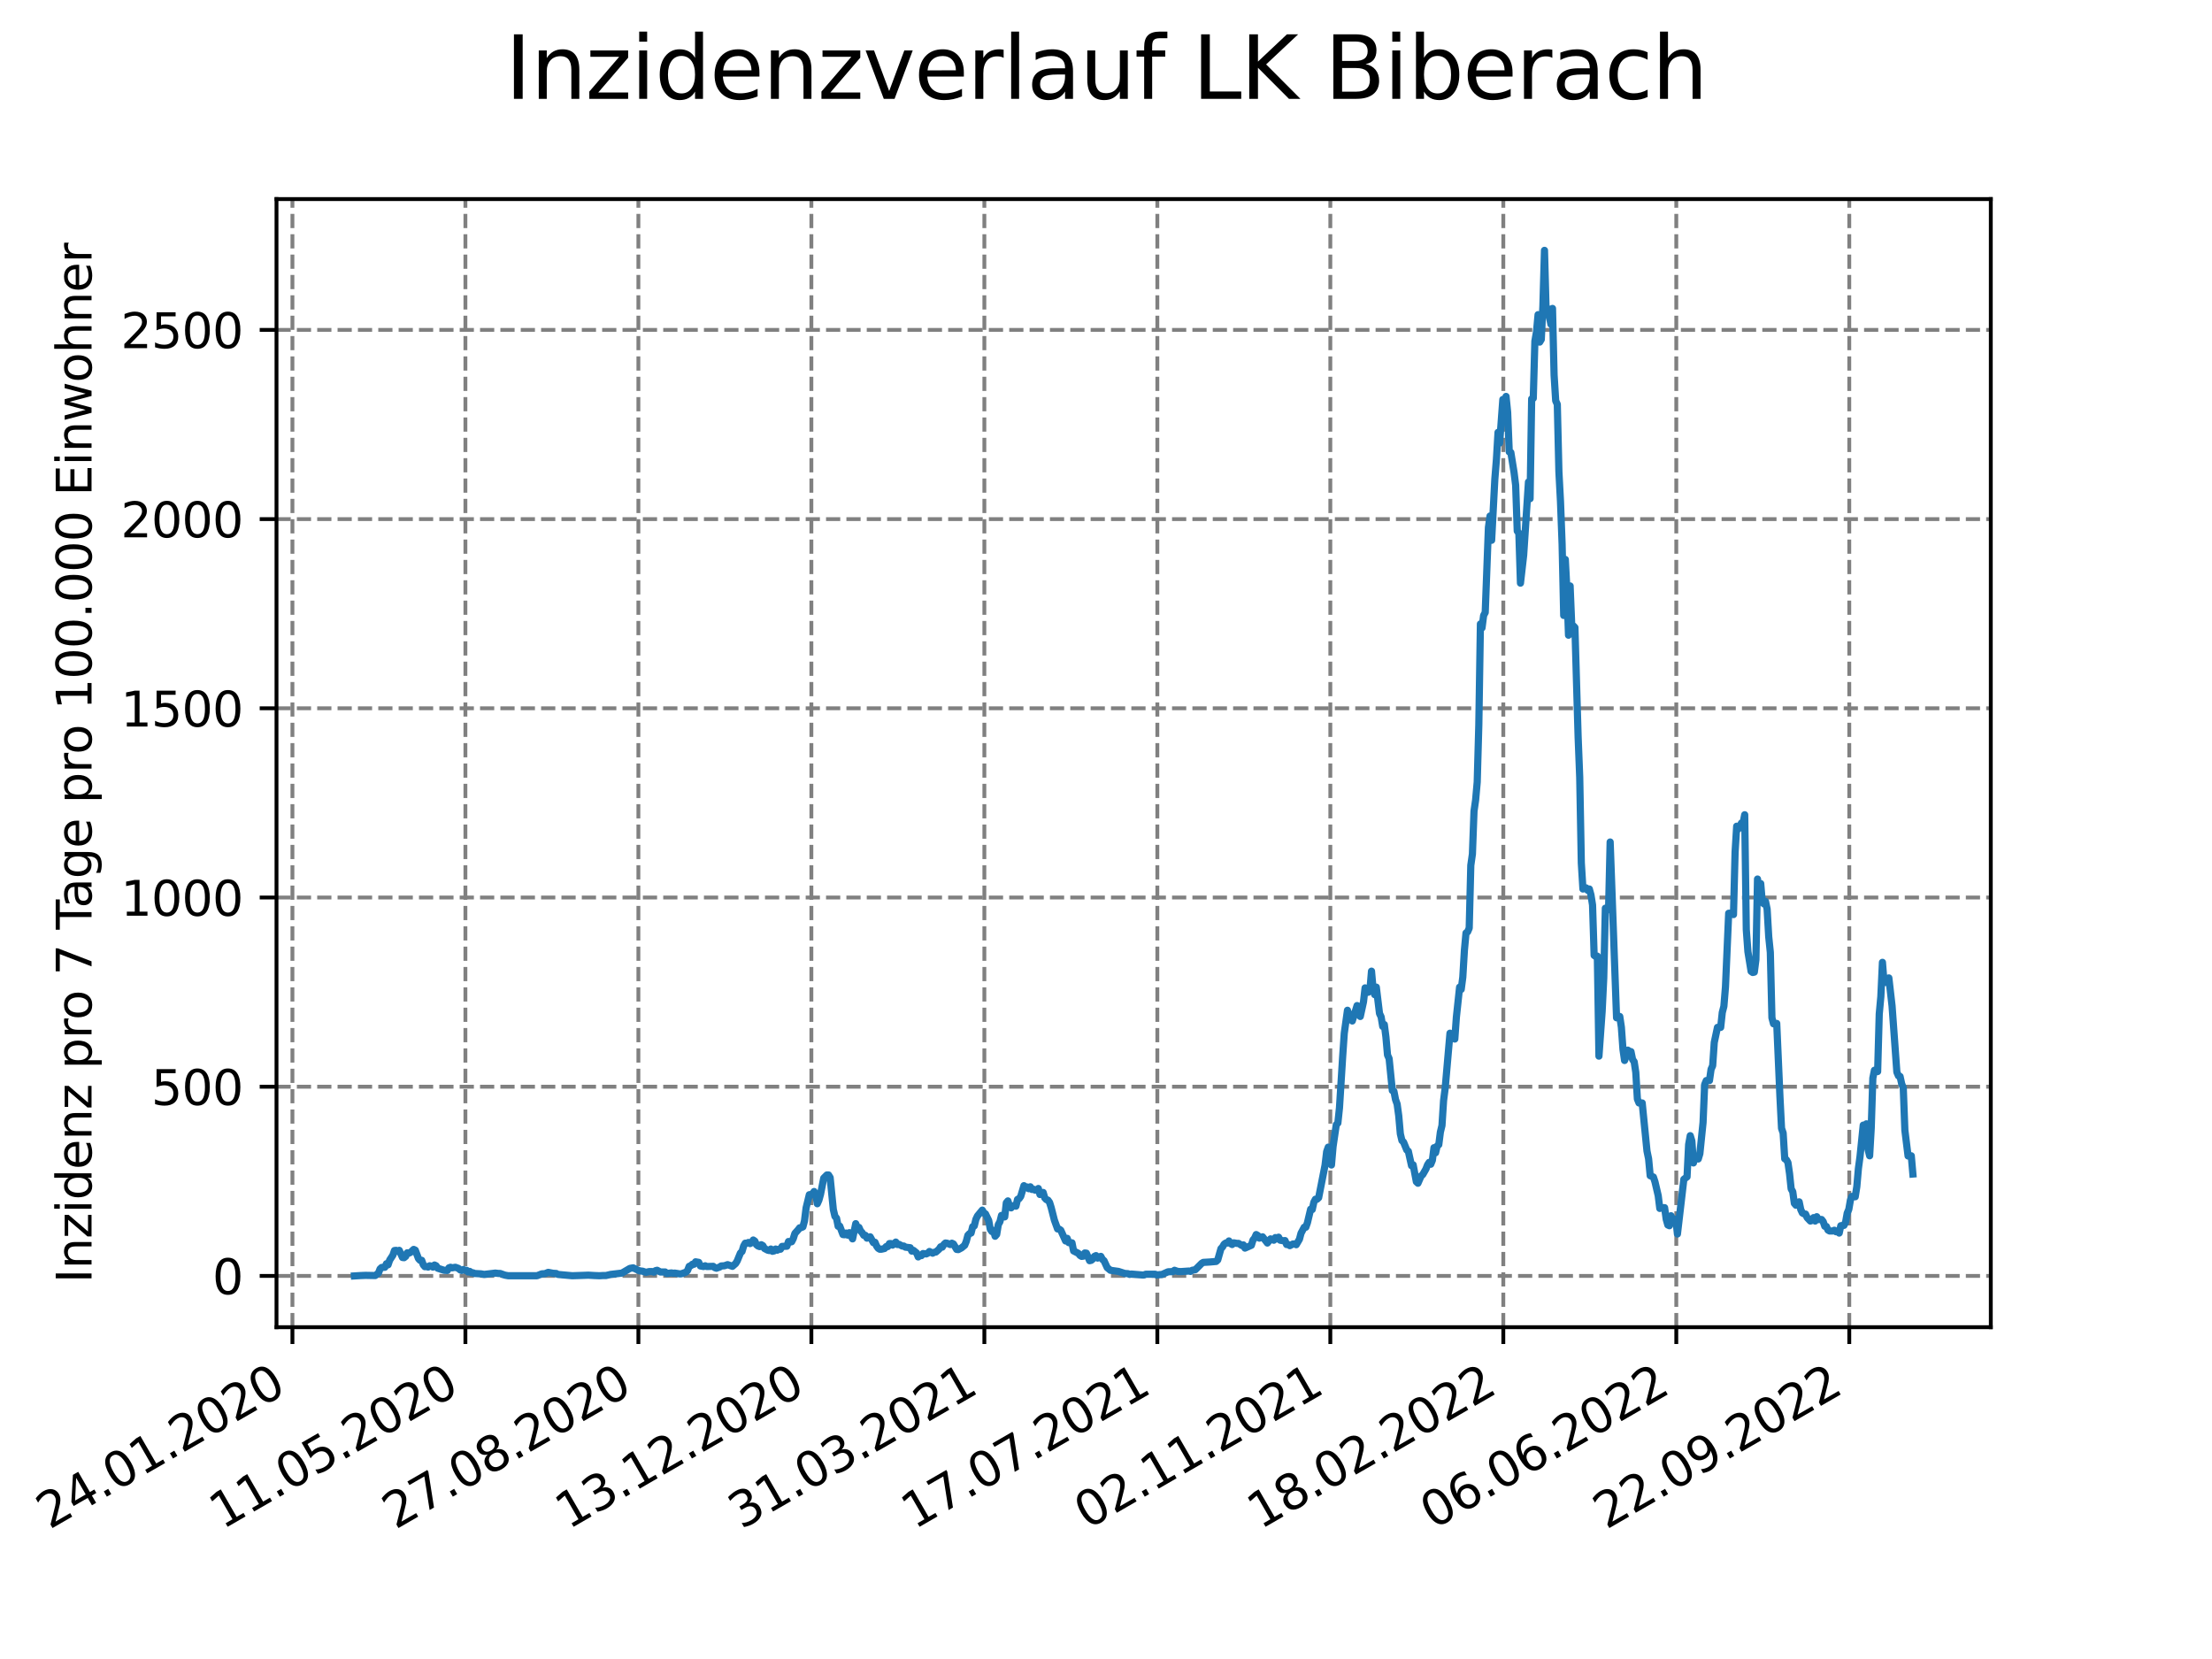 <?xml version="1.0" encoding="utf-8" standalone="no"?>
<!DOCTYPE svg PUBLIC "-//W3C//DTD SVG 1.1//EN"
  "http://www.w3.org/Graphics/SVG/1.1/DTD/svg11.dtd">
<svg xmlns:xlink="http://www.w3.org/1999/xlink" width="460.8pt" height="345.6pt" viewBox="0 0 460.8 345.6" xmlns="http://www.w3.org/2000/svg" version="1.1">
 <defs>
  <style type="text/css">*{stroke-linejoin: round; stroke-linecap: butt}</style>
 </defs>
 <g id="figure_1">
  <g id="patch_1">
   <path d="M 0 345.6 
L 460.8 345.6 
L 460.8 0 
L 0 0 
z
" style="fill: #ffffff"/>
  </g>
  <g id="axes_1">
   <g id="patch_2">
    <path d="M 57.6 276.48 
L 414.72 276.48 
L 414.72 41.472 
L 57.6 41.472 
z
" style="fill: #ffffff"/>
   </g>
   <g id="matplotlib.axis_1">
    <g id="xtick_1">
     <g id="line2d_1">
      <path d="M 60.917 276.48 
L 60.917 41.472 
" clip-path="url(#pd1739a54d1)" style="fill: none; stroke-dasharray: 2.96,1.28; stroke-dashoffset: 0; stroke: #808080; stroke-width: 0.8"/>
     </g>
     <g id="line2d_2">
      <defs>
       <path id="macf9a4297e" d="M 0 0 
L 0 3.5 
" style="stroke: #000000; stroke-width: 0.8"/>
      </defs>
      <g>
       <use xlink:href="#macf9a4297e" x="60.917" y="276.48" style="stroke: #000000; stroke-width: 0.8"/>
      </g>
     </g>
     <g id="text_1">
      <!-- 24.01.2020 -->
      <g transform="translate(10.292 318.689) rotate(-30) scale(0.1 -0.1)">
       <defs>
        <path id="DejaVuSans-32" d="M 1228 531 
L 3431 531 
L 3431 0 
L 469 0 
L 469 531 
Q 828 903 1448 1529 
Q 2069 2156 2228 2338 
Q 2531 2678 2651 2914 
Q 2772 3150 2772 3378 
Q 2772 3750 2511 3984 
Q 2250 4219 1831 4219 
Q 1534 4219 1204 4116 
Q 875 4013 500 3803 
L 500 4441 
Q 881 4594 1212 4672 
Q 1544 4750 1819 4750 
Q 2544 4750 2975 4387 
Q 3406 4025 3406 3419 
Q 3406 3131 3298 2873 
Q 3191 2616 2906 2266 
Q 2828 2175 2409 1742 
Q 1991 1309 1228 531 
z
" transform="scale(0.016)"/>
        <path id="DejaVuSans-34" d="M 2419 4116 
L 825 1625 
L 2419 1625 
L 2419 4116 
z
M 2253 4666 
L 3047 4666 
L 3047 1625 
L 3713 1625 
L 3713 1100 
L 3047 1100 
L 3047 0 
L 2419 0 
L 2419 1100 
L 313 1100 
L 313 1709 
L 2253 4666 
z
" transform="scale(0.016)"/>
        <path id="DejaVuSans-2e" d="M 684 794 
L 1344 794 
L 1344 0 
L 684 0 
L 684 794 
z
" transform="scale(0.016)"/>
        <path id="DejaVuSans-30" d="M 2034 4250 
Q 1547 4250 1301 3770 
Q 1056 3291 1056 2328 
Q 1056 1369 1301 889 
Q 1547 409 2034 409 
Q 2525 409 2770 889 
Q 3016 1369 3016 2328 
Q 3016 3291 2770 3770 
Q 2525 4250 2034 4250 
z
M 2034 4750 
Q 2819 4750 3233 4129 
Q 3647 3509 3647 2328 
Q 3647 1150 3233 529 
Q 2819 -91 2034 -91 
Q 1250 -91 836 529 
Q 422 1150 422 2328 
Q 422 3509 836 4129 
Q 1250 4750 2034 4750 
z
" transform="scale(0.016)"/>
        <path id="DejaVuSans-31" d="M 794 531 
L 1825 531 
L 1825 4091 
L 703 3866 
L 703 4441 
L 1819 4666 
L 2450 4666 
L 2450 531 
L 3481 531 
L 3481 0 
L 794 0 
L 794 531 
z
" transform="scale(0.016)"/>
       </defs>
       <use xlink:href="#DejaVuSans-32"/>
       <use xlink:href="#DejaVuSans-34" x="63.623"/>
       <use xlink:href="#DejaVuSans-2e" x="127.246"/>
       <use xlink:href="#DejaVuSans-30" x="159.033"/>
       <use xlink:href="#DejaVuSans-31" x="222.656"/>
       <use xlink:href="#DejaVuSans-2e" x="286.279"/>
       <use xlink:href="#DejaVuSans-32" x="318.066"/>
       <use xlink:href="#DejaVuSans-30" x="381.689"/>
       <use xlink:href="#DejaVuSans-32" x="445.312"/>
       <use xlink:href="#DejaVuSans-30" x="508.936"/>
      </g>
     </g>
    </g>
    <g id="xtick_2">
     <g id="line2d_3">
      <path d="M 96.953 276.48 
L 96.953 41.472 
" clip-path="url(#pd1739a54d1)" style="fill: none; stroke-dasharray: 2.96,1.28; stroke-dashoffset: 0; stroke: #808080; stroke-width: 0.8"/>
     </g>
     <g id="line2d_4">
      <g>
       <use xlink:href="#macf9a4297e" x="96.953" y="276.48" style="stroke: #000000; stroke-width: 0.8"/>
      </g>
     </g>
     <g id="text_2">
      <!-- 11.05.2020 -->
      <g transform="translate(46.328 318.689) rotate(-30) scale(0.1 -0.1)">
       <defs>
        <path id="DejaVuSans-35" d="M 691 4666 
L 3169 4666 
L 3169 4134 
L 1269 4134 
L 1269 2991 
Q 1406 3038 1543 3061 
Q 1681 3084 1819 3084 
Q 2600 3084 3056 2656 
Q 3513 2228 3513 1497 
Q 3513 744 3044 326 
Q 2575 -91 1722 -91 
Q 1428 -91 1123 -41 
Q 819 9 494 109 
L 494 744 
Q 775 591 1075 516 
Q 1375 441 1709 441 
Q 2250 441 2565 725 
Q 2881 1009 2881 1497 
Q 2881 1984 2565 2268 
Q 2250 2553 1709 2553 
Q 1456 2553 1204 2497 
Q 953 2441 691 2322 
L 691 4666 
z
" transform="scale(0.016)"/>
       </defs>
       <use xlink:href="#DejaVuSans-31"/>
       <use xlink:href="#DejaVuSans-31" x="63.623"/>
       <use xlink:href="#DejaVuSans-2e" x="127.246"/>
       <use xlink:href="#DejaVuSans-30" x="159.033"/>
       <use xlink:href="#DejaVuSans-35" x="222.656"/>
       <use xlink:href="#DejaVuSans-2e" x="286.279"/>
       <use xlink:href="#DejaVuSans-32" x="318.066"/>
       <use xlink:href="#DejaVuSans-30" x="381.689"/>
       <use xlink:href="#DejaVuSans-32" x="445.312"/>
       <use xlink:href="#DejaVuSans-30" x="508.936"/>
      </g>
     </g>
    </g>
    <g id="xtick_3">
     <g id="line2d_5">
      <path d="M 132.988 276.48 
L 132.988 41.472 
" clip-path="url(#pd1739a54d1)" style="fill: none; stroke-dasharray: 2.96,1.28; stroke-dashoffset: 0; stroke: #808080; stroke-width: 0.8"/>
     </g>
     <g id="line2d_6">
      <g>
       <use xlink:href="#macf9a4297e" x="132.988" y="276.48" style="stroke: #000000; stroke-width: 0.8"/>
      </g>
     </g>
     <g id="text_3">
      <!-- 27.08.2020 -->
      <g transform="translate(82.363 318.689) rotate(-30) scale(0.1 -0.1)">
       <defs>
        <path id="DejaVuSans-37" d="M 525 4666 
L 3525 4666 
L 3525 4397 
L 1831 0 
L 1172 0 
L 2766 4134 
L 525 4134 
L 525 4666 
z
" transform="scale(0.016)"/>
        <path id="DejaVuSans-38" d="M 2034 2216 
Q 1584 2216 1326 1975 
Q 1069 1734 1069 1313 
Q 1069 891 1326 650 
Q 1584 409 2034 409 
Q 2484 409 2743 651 
Q 3003 894 3003 1313 
Q 3003 1734 2745 1975 
Q 2488 2216 2034 2216 
z
M 1403 2484 
Q 997 2584 770 2862 
Q 544 3141 544 3541 
Q 544 4100 942 4425 
Q 1341 4750 2034 4750 
Q 2731 4750 3128 4425 
Q 3525 4100 3525 3541 
Q 3525 3141 3298 2862 
Q 3072 2584 2669 2484 
Q 3125 2378 3379 2068 
Q 3634 1759 3634 1313 
Q 3634 634 3220 271 
Q 2806 -91 2034 -91 
Q 1263 -91 848 271 
Q 434 634 434 1313 
Q 434 1759 690 2068 
Q 947 2378 1403 2484 
z
M 1172 3481 
Q 1172 3119 1398 2916 
Q 1625 2713 2034 2713 
Q 2441 2713 2670 2916 
Q 2900 3119 2900 3481 
Q 2900 3844 2670 4047 
Q 2441 4250 2034 4250 
Q 1625 4250 1398 4047 
Q 1172 3844 1172 3481 
z
" transform="scale(0.016)"/>
       </defs>
       <use xlink:href="#DejaVuSans-32"/>
       <use xlink:href="#DejaVuSans-37" x="63.623"/>
       <use xlink:href="#DejaVuSans-2e" x="127.246"/>
       <use xlink:href="#DejaVuSans-30" x="159.033"/>
       <use xlink:href="#DejaVuSans-38" x="222.656"/>
       <use xlink:href="#DejaVuSans-2e" x="286.279"/>
       <use xlink:href="#DejaVuSans-32" x="318.066"/>
       <use xlink:href="#DejaVuSans-30" x="381.689"/>
       <use xlink:href="#DejaVuSans-32" x="445.312"/>
       <use xlink:href="#DejaVuSans-30" x="508.936"/>
      </g>
     </g>
    </g>
    <g id="xtick_4">
     <g id="line2d_7">
      <path d="M 169.024 276.48 
L 169.024 41.472 
" clip-path="url(#pd1739a54d1)" style="fill: none; stroke-dasharray: 2.96,1.28; stroke-dashoffset: 0; stroke: #808080; stroke-width: 0.8"/>
     </g>
     <g id="line2d_8">
      <g>
       <use xlink:href="#macf9a4297e" x="169.024" y="276.48" style="stroke: #000000; stroke-width: 0.8"/>
      </g>
     </g>
     <g id="text_4">
      <!-- 13.12.2020 -->
      <g transform="translate(118.399 318.689) rotate(-30) scale(0.1 -0.1)">
       <defs>
        <path id="DejaVuSans-33" d="M 2597 2516 
Q 3050 2419 3304 2112 
Q 3559 1806 3559 1356 
Q 3559 666 3084 287 
Q 2609 -91 1734 -91 
Q 1441 -91 1130 -33 
Q 819 25 488 141 
L 488 750 
Q 750 597 1062 519 
Q 1375 441 1716 441 
Q 2309 441 2620 675 
Q 2931 909 2931 1356 
Q 2931 1769 2642 2001 
Q 2353 2234 1838 2234 
L 1294 2234 
L 1294 2753 
L 1863 2753 
Q 2328 2753 2575 2939 
Q 2822 3125 2822 3475 
Q 2822 3834 2567 4026 
Q 2313 4219 1838 4219 
Q 1578 4219 1281 4162 
Q 984 4106 628 3988 
L 628 4550 
Q 988 4650 1302 4700 
Q 1616 4750 1894 4750 
Q 2613 4750 3031 4423 
Q 3450 4097 3450 3541 
Q 3450 3153 3228 2886 
Q 3006 2619 2597 2516 
z
" transform="scale(0.016)"/>
       </defs>
       <use xlink:href="#DejaVuSans-31"/>
       <use xlink:href="#DejaVuSans-33" x="63.623"/>
       <use xlink:href="#DejaVuSans-2e" x="127.246"/>
       <use xlink:href="#DejaVuSans-31" x="159.033"/>
       <use xlink:href="#DejaVuSans-32" x="222.656"/>
       <use xlink:href="#DejaVuSans-2e" x="286.279"/>
       <use xlink:href="#DejaVuSans-32" x="318.066"/>
       <use xlink:href="#DejaVuSans-30" x="381.689"/>
       <use xlink:href="#DejaVuSans-32" x="445.312"/>
       <use xlink:href="#DejaVuSans-30" x="508.936"/>
      </g>
     </g>
    </g>
    <g id="xtick_5">
     <g id="line2d_9">
      <path d="M 205.06 276.48 
L 205.06 41.472 
" clip-path="url(#pd1739a54d1)" style="fill: none; stroke-dasharray: 2.96,1.28; stroke-dashoffset: 0; stroke: #808080; stroke-width: 0.8"/>
     </g>
     <g id="line2d_10">
      <g>
       <use xlink:href="#macf9a4297e" x="205.06" y="276.48" style="stroke: #000000; stroke-width: 0.8"/>
      </g>
     </g>
     <g id="text_5">
      <!-- 31.03.2021 -->
      <g transform="translate(154.435 318.689) rotate(-30) scale(0.1 -0.1)">
       <use xlink:href="#DejaVuSans-33"/>
       <use xlink:href="#DejaVuSans-31" x="63.623"/>
       <use xlink:href="#DejaVuSans-2e" x="127.246"/>
       <use xlink:href="#DejaVuSans-30" x="159.033"/>
       <use xlink:href="#DejaVuSans-33" x="222.656"/>
       <use xlink:href="#DejaVuSans-2e" x="286.279"/>
       <use xlink:href="#DejaVuSans-32" x="318.066"/>
       <use xlink:href="#DejaVuSans-30" x="381.689"/>
       <use xlink:href="#DejaVuSans-32" x="445.312"/>
       <use xlink:href="#DejaVuSans-31" x="508.936"/>
      </g>
     </g>
    </g>
    <g id="xtick_6">
     <g id="line2d_11">
      <path d="M 241.095 276.48 
L 241.095 41.472 
" clip-path="url(#pd1739a54d1)" style="fill: none; stroke-dasharray: 2.96,1.28; stroke-dashoffset: 0; stroke: #808080; stroke-width: 0.8"/>
     </g>
     <g id="line2d_12">
      <g>
       <use xlink:href="#macf9a4297e" x="241.095" y="276.48" style="stroke: #000000; stroke-width: 0.8"/>
      </g>
     </g>
     <g id="text_6">
      <!-- 17.07.2021 -->
      <g transform="translate(190.47 318.689) rotate(-30) scale(0.1 -0.1)">
       <use xlink:href="#DejaVuSans-31"/>
       <use xlink:href="#DejaVuSans-37" x="63.623"/>
       <use xlink:href="#DejaVuSans-2e" x="127.246"/>
       <use xlink:href="#DejaVuSans-30" x="159.033"/>
       <use xlink:href="#DejaVuSans-37" x="222.656"/>
       <use xlink:href="#DejaVuSans-2e" x="286.279"/>
       <use xlink:href="#DejaVuSans-32" x="318.066"/>
       <use xlink:href="#DejaVuSans-30" x="381.689"/>
       <use xlink:href="#DejaVuSans-32" x="445.312"/>
       <use xlink:href="#DejaVuSans-31" x="508.936"/>
      </g>
     </g>
    </g>
    <g id="xtick_7">
     <g id="line2d_13">
      <path d="M 277.131 276.48 
L 277.131 41.472 
" clip-path="url(#pd1739a54d1)" style="fill: none; stroke-dasharray: 2.96,1.28; stroke-dashoffset: 0; stroke: #808080; stroke-width: 0.8"/>
     </g>
     <g id="line2d_14">
      <g>
       <use xlink:href="#macf9a4297e" x="277.131" y="276.48" style="stroke: #000000; stroke-width: 0.8"/>
      </g>
     </g>
     <g id="text_7">
      <!-- 02.11.2021 -->
      <g transform="translate(226.506 318.689) rotate(-30) scale(0.1 -0.1)">
       <use xlink:href="#DejaVuSans-30"/>
       <use xlink:href="#DejaVuSans-32" x="63.623"/>
       <use xlink:href="#DejaVuSans-2e" x="127.246"/>
       <use xlink:href="#DejaVuSans-31" x="159.033"/>
       <use xlink:href="#DejaVuSans-31" x="222.656"/>
       <use xlink:href="#DejaVuSans-2e" x="286.279"/>
       <use xlink:href="#DejaVuSans-32" x="318.066"/>
       <use xlink:href="#DejaVuSans-30" x="381.689"/>
       <use xlink:href="#DejaVuSans-32" x="445.312"/>
       <use xlink:href="#DejaVuSans-31" x="508.936"/>
      </g>
     </g>
    </g>
    <g id="xtick_8">
     <g id="line2d_15">
      <path d="M 313.167 276.48 
L 313.167 41.472 
" clip-path="url(#pd1739a54d1)" style="fill: none; stroke-dasharray: 2.96,1.28; stroke-dashoffset: 0; stroke: #808080; stroke-width: 0.8"/>
     </g>
     <g id="line2d_16">
      <g>
       <use xlink:href="#macf9a4297e" x="313.167" y="276.48" style="stroke: #000000; stroke-width: 0.8"/>
      </g>
     </g>
     <g id="text_8">
      <!-- 18.02.2022 -->
      <g transform="translate(262.542 318.689) rotate(-30) scale(0.1 -0.1)">
       <use xlink:href="#DejaVuSans-31"/>
       <use xlink:href="#DejaVuSans-38" x="63.623"/>
       <use xlink:href="#DejaVuSans-2e" x="127.246"/>
       <use xlink:href="#DejaVuSans-30" x="159.033"/>
       <use xlink:href="#DejaVuSans-32" x="222.656"/>
       <use xlink:href="#DejaVuSans-2e" x="286.279"/>
       <use xlink:href="#DejaVuSans-32" x="318.066"/>
       <use xlink:href="#DejaVuSans-30" x="381.689"/>
       <use xlink:href="#DejaVuSans-32" x="445.312"/>
       <use xlink:href="#DejaVuSans-32" x="508.936"/>
      </g>
     </g>
    </g>
    <g id="xtick_9">
     <g id="line2d_17">
      <path d="M 349.202 276.48 
L 349.202 41.472 
" clip-path="url(#pd1739a54d1)" style="fill: none; stroke-dasharray: 2.96,1.28; stroke-dashoffset: 0; stroke: #808080; stroke-width: 0.8"/>
     </g>
     <g id="line2d_18">
      <g>
       <use xlink:href="#macf9a4297e" x="349.202" y="276.48" style="stroke: #000000; stroke-width: 0.8"/>
      </g>
     </g>
     <g id="text_9">
      <!-- 06.06.2022 -->
      <g transform="translate(298.577 318.689) rotate(-30) scale(0.1 -0.1)">
       <defs>
        <path id="DejaVuSans-36" d="M 2113 2584 
Q 1688 2584 1439 2293 
Q 1191 2003 1191 1497 
Q 1191 994 1439 701 
Q 1688 409 2113 409 
Q 2538 409 2786 701 
Q 3034 994 3034 1497 
Q 3034 2003 2786 2293 
Q 2538 2584 2113 2584 
z
M 3366 4563 
L 3366 3988 
Q 3128 4100 2886 4159 
Q 2644 4219 2406 4219 
Q 1781 4219 1451 3797 
Q 1122 3375 1075 2522 
Q 1259 2794 1537 2939 
Q 1816 3084 2150 3084 
Q 2853 3084 3261 2657 
Q 3669 2231 3669 1497 
Q 3669 778 3244 343 
Q 2819 -91 2113 -91 
Q 1303 -91 875 529 
Q 447 1150 447 2328 
Q 447 3434 972 4092 
Q 1497 4750 2381 4750 
Q 2619 4750 2861 4703 
Q 3103 4656 3366 4563 
z
" transform="scale(0.016)"/>
       </defs>
       <use xlink:href="#DejaVuSans-30"/>
       <use xlink:href="#DejaVuSans-36" x="63.623"/>
       <use xlink:href="#DejaVuSans-2e" x="127.246"/>
       <use xlink:href="#DejaVuSans-30" x="159.033"/>
       <use xlink:href="#DejaVuSans-36" x="222.656"/>
       <use xlink:href="#DejaVuSans-2e" x="286.279"/>
       <use xlink:href="#DejaVuSans-32" x="318.066"/>
       <use xlink:href="#DejaVuSans-30" x="381.689"/>
       <use xlink:href="#DejaVuSans-32" x="445.312"/>
       <use xlink:href="#DejaVuSans-32" x="508.936"/>
      </g>
     </g>
    </g>
    <g id="xtick_10">
     <g id="line2d_19">
      <path d="M 385.238 276.48 
L 385.238 41.472 
" clip-path="url(#pd1739a54d1)" style="fill: none; stroke-dasharray: 2.96,1.28; stroke-dashoffset: 0; stroke: #808080; stroke-width: 0.8"/>
     </g>
     <g id="line2d_20">
      <g>
       <use xlink:href="#macf9a4297e" x="385.238" y="276.48" style="stroke: #000000; stroke-width: 0.8"/>
      </g>
     </g>
     <g id="text_10">
      <!-- 22.09.2022 -->
      <g transform="translate(334.613 318.689) rotate(-30) scale(0.1 -0.1)">
       <defs>
        <path id="DejaVuSans-39" d="M 703 97 
L 703 672 
Q 941 559 1184 500 
Q 1428 441 1663 441 
Q 2288 441 2617 861 
Q 2947 1281 2994 2138 
Q 2813 1869 2534 1725 
Q 2256 1581 1919 1581 
Q 1219 1581 811 2004 
Q 403 2428 403 3163 
Q 403 3881 828 4315 
Q 1253 4750 1959 4750 
Q 2769 4750 3195 4129 
Q 3622 3509 3622 2328 
Q 3622 1225 3098 567 
Q 2575 -91 1691 -91 
Q 1453 -91 1209 -44 
Q 966 3 703 97 
z
M 1959 2075 
Q 2384 2075 2632 2365 
Q 2881 2656 2881 3163 
Q 2881 3666 2632 3958 
Q 2384 4250 1959 4250 
Q 1534 4250 1286 3958 
Q 1038 3666 1038 3163 
Q 1038 2656 1286 2365 
Q 1534 2075 1959 2075 
z
" transform="scale(0.016)"/>
       </defs>
       <use xlink:href="#DejaVuSans-32"/>
       <use xlink:href="#DejaVuSans-32" x="63.623"/>
       <use xlink:href="#DejaVuSans-2e" x="127.246"/>
       <use xlink:href="#DejaVuSans-30" x="159.033"/>
       <use xlink:href="#DejaVuSans-39" x="222.656"/>
       <use xlink:href="#DejaVuSans-2e" x="286.279"/>
       <use xlink:href="#DejaVuSans-32" x="318.066"/>
       <use xlink:href="#DejaVuSans-30" x="381.689"/>
       <use xlink:href="#DejaVuSans-32" x="445.312"/>
       <use xlink:href="#DejaVuSans-32" x="508.936"/>
      </g>
     </g>
    </g>
   </g>
   <g id="matplotlib.axis_2">
    <g id="ytick_1">
     <g id="line2d_21">
      <path d="M 57.6 265.798 
L 414.72 265.798 
" clip-path="url(#pd1739a54d1)" style="fill: none; stroke-dasharray: 2.96,1.28; stroke-dashoffset: 0; stroke: #808080; stroke-width: 0.8"/>
     </g>
     <g id="line2d_22">
      <defs>
       <path id="m0402bbd928" d="M 0 0 
L -3.5 0 
" style="stroke: #000000; stroke-width: 0.8"/>
      </defs>
      <g>
       <use xlink:href="#m0402bbd928" x="57.6" y="265.798" style="stroke: #000000; stroke-width: 0.8"/>
      </g>
     </g>
     <g id="text_11">
      <!-- 0 -->
      <g transform="translate(44.237 269.597) scale(0.1 -0.1)">
       <use xlink:href="#DejaVuSans-30"/>
      </g>
     </g>
    </g>
    <g id="ytick_2">
     <g id="line2d_23">
      <path d="M 57.6 226.382 
L 414.72 226.382 
" clip-path="url(#pd1739a54d1)" style="fill: none; stroke-dasharray: 2.96,1.28; stroke-dashoffset: 0; stroke: #808080; stroke-width: 0.8"/>
     </g>
     <g id="line2d_24">
      <g>
       <use xlink:href="#m0402bbd928" x="57.6" y="226.382" style="stroke: #000000; stroke-width: 0.8"/>
      </g>
     </g>
     <g id="text_12">
      <!-- 500 -->
      <g transform="translate(31.512 230.181) scale(0.1 -0.1)">
       <use xlink:href="#DejaVuSans-35"/>
       <use xlink:href="#DejaVuSans-30" x="63.623"/>
       <use xlink:href="#DejaVuSans-30" x="127.246"/>
      </g>
     </g>
    </g>
    <g id="ytick_3">
     <g id="line2d_25">
      <path d="M 57.6 186.966 
L 414.72 186.966 
" clip-path="url(#pd1739a54d1)" style="fill: none; stroke-dasharray: 2.96,1.28; stroke-dashoffset: 0; stroke: #808080; stroke-width: 0.8"/>
     </g>
     <g id="line2d_26">
      <g>
       <use xlink:href="#m0402bbd928" x="57.6" y="186.966" style="stroke: #000000; stroke-width: 0.8"/>
      </g>
     </g>
     <g id="text_13">
      <!-- 1000 -->
      <g transform="translate(25.15 190.765) scale(0.1 -0.1)">
       <use xlink:href="#DejaVuSans-31"/>
       <use xlink:href="#DejaVuSans-30" x="63.623"/>
       <use xlink:href="#DejaVuSans-30" x="127.246"/>
       <use xlink:href="#DejaVuSans-30" x="190.869"/>
      </g>
     </g>
    </g>
    <g id="ytick_4">
     <g id="line2d_27">
      <path d="M 57.6 147.55 
L 414.72 147.55 
" clip-path="url(#pd1739a54d1)" style="fill: none; stroke-dasharray: 2.96,1.28; stroke-dashoffset: 0; stroke: #808080; stroke-width: 0.8"/>
     </g>
     <g id="line2d_28">
      <g>
       <use xlink:href="#m0402bbd928" x="57.6" y="147.55" style="stroke: #000000; stroke-width: 0.8"/>
      </g>
     </g>
     <g id="text_14">
      <!-- 1500 -->
      <g transform="translate(25.15 151.35) scale(0.1 -0.1)">
       <use xlink:href="#DejaVuSans-31"/>
       <use xlink:href="#DejaVuSans-35" x="63.623"/>
       <use xlink:href="#DejaVuSans-30" x="127.246"/>
       <use xlink:href="#DejaVuSans-30" x="190.869"/>
      </g>
     </g>
    </g>
    <g id="ytick_5">
     <g id="line2d_29">
      <path d="M 57.6 108.135 
L 414.72 108.135 
" clip-path="url(#pd1739a54d1)" style="fill: none; stroke-dasharray: 2.96,1.28; stroke-dashoffset: 0; stroke: #808080; stroke-width: 0.8"/>
     </g>
     <g id="line2d_30">
      <g>
       <use xlink:href="#m0402bbd928" x="57.6" y="108.135" style="stroke: #000000; stroke-width: 0.8"/>
      </g>
     </g>
     <g id="text_15">
      <!-- 2000 -->
      <g transform="translate(25.15 111.934) scale(0.1 -0.1)">
       <use xlink:href="#DejaVuSans-32"/>
       <use xlink:href="#DejaVuSans-30" x="63.623"/>
       <use xlink:href="#DejaVuSans-30" x="127.246"/>
       <use xlink:href="#DejaVuSans-30" x="190.869"/>
      </g>
     </g>
    </g>
    <g id="ytick_6">
     <g id="line2d_31">
      <path d="M 57.6 68.719 
L 414.72 68.719 
" clip-path="url(#pd1739a54d1)" style="fill: none; stroke-dasharray: 2.96,1.28; stroke-dashoffset: 0; stroke: #808080; stroke-width: 0.8"/>
     </g>
     <g id="line2d_32">
      <g>
       <use xlink:href="#m0402bbd928" x="57.6" y="68.719" style="stroke: #000000; stroke-width: 0.8"/>
      </g>
     </g>
     <g id="text_16">
      <!-- 2500 -->
      <g transform="translate(25.15 72.518) scale(0.1 -0.1)">
       <use xlink:href="#DejaVuSans-32"/>
       <use xlink:href="#DejaVuSans-35" x="63.623"/>
       <use xlink:href="#DejaVuSans-30" x="127.246"/>
       <use xlink:href="#DejaVuSans-30" x="190.869"/>
      </g>
     </g>
    </g>
    <g id="text_17">
     <!-- Inzidenz pro 7 Tage pro 100.000 Einwohner -->
     <g transform="translate(19.07 267.301) rotate(-90) scale(0.1 -0.1)">
      <defs>
       <path id="DejaVuSans-49" d="M 628 4666 
L 1259 4666 
L 1259 0 
L 628 0 
L 628 4666 
z
" transform="scale(0.016)"/>
       <path id="DejaVuSans-6e" d="M 3513 2113 
L 3513 0 
L 2938 0 
L 2938 2094 
Q 2938 2591 2744 2837 
Q 2550 3084 2163 3084 
Q 1697 3084 1428 2787 
Q 1159 2491 1159 1978 
L 1159 0 
L 581 0 
L 581 3500 
L 1159 3500 
L 1159 2956 
Q 1366 3272 1645 3428 
Q 1925 3584 2291 3584 
Q 2894 3584 3203 3211 
Q 3513 2838 3513 2113 
z
" transform="scale(0.016)"/>
       <path id="DejaVuSans-7a" d="M 353 3500 
L 3084 3500 
L 3084 2975 
L 922 459 
L 3084 459 
L 3084 0 
L 275 0 
L 275 525 
L 2438 3041 
L 353 3041 
L 353 3500 
z
" transform="scale(0.016)"/>
       <path id="DejaVuSans-69" d="M 603 3500 
L 1178 3500 
L 1178 0 
L 603 0 
L 603 3500 
z
M 603 4863 
L 1178 4863 
L 1178 4134 
L 603 4134 
L 603 4863 
z
" transform="scale(0.016)"/>
       <path id="DejaVuSans-64" d="M 2906 2969 
L 2906 4863 
L 3481 4863 
L 3481 0 
L 2906 0 
L 2906 525 
Q 2725 213 2448 61 
Q 2172 -91 1784 -91 
Q 1150 -91 751 415 
Q 353 922 353 1747 
Q 353 2572 751 3078 
Q 1150 3584 1784 3584 
Q 2172 3584 2448 3432 
Q 2725 3281 2906 2969 
z
M 947 1747 
Q 947 1113 1208 752 
Q 1469 391 1925 391 
Q 2381 391 2643 752 
Q 2906 1113 2906 1747 
Q 2906 2381 2643 2742 
Q 2381 3103 1925 3103 
Q 1469 3103 1208 2742 
Q 947 2381 947 1747 
z
" transform="scale(0.016)"/>
       <path id="DejaVuSans-65" d="M 3597 1894 
L 3597 1613 
L 953 1613 
Q 991 1019 1311 708 
Q 1631 397 2203 397 
Q 2534 397 2845 478 
Q 3156 559 3463 722 
L 3463 178 
Q 3153 47 2828 -22 
Q 2503 -91 2169 -91 
Q 1331 -91 842 396 
Q 353 884 353 1716 
Q 353 2575 817 3079 
Q 1281 3584 2069 3584 
Q 2775 3584 3186 3129 
Q 3597 2675 3597 1894 
z
M 3022 2063 
Q 3016 2534 2758 2815 
Q 2500 3097 2075 3097 
Q 1594 3097 1305 2825 
Q 1016 2553 972 2059 
L 3022 2063 
z
" transform="scale(0.016)"/>
       <path id="DejaVuSans-20" transform="scale(0.016)"/>
       <path id="DejaVuSans-70" d="M 1159 525 
L 1159 -1331 
L 581 -1331 
L 581 3500 
L 1159 3500 
L 1159 2969 
Q 1341 3281 1617 3432 
Q 1894 3584 2278 3584 
Q 2916 3584 3314 3078 
Q 3713 2572 3713 1747 
Q 3713 922 3314 415 
Q 2916 -91 2278 -91 
Q 1894 -91 1617 61 
Q 1341 213 1159 525 
z
M 3116 1747 
Q 3116 2381 2855 2742 
Q 2594 3103 2138 3103 
Q 1681 3103 1420 2742 
Q 1159 2381 1159 1747 
Q 1159 1113 1420 752 
Q 1681 391 2138 391 
Q 2594 391 2855 752 
Q 3116 1113 3116 1747 
z
" transform="scale(0.016)"/>
       <path id="DejaVuSans-72" d="M 2631 2963 
Q 2534 3019 2420 3045 
Q 2306 3072 2169 3072 
Q 1681 3072 1420 2755 
Q 1159 2438 1159 1844 
L 1159 0 
L 581 0 
L 581 3500 
L 1159 3500 
L 1159 2956 
Q 1341 3275 1631 3429 
Q 1922 3584 2338 3584 
Q 2397 3584 2469 3576 
Q 2541 3569 2628 3553 
L 2631 2963 
z
" transform="scale(0.016)"/>
       <path id="DejaVuSans-6f" d="M 1959 3097 
Q 1497 3097 1228 2736 
Q 959 2375 959 1747 
Q 959 1119 1226 758 
Q 1494 397 1959 397 
Q 2419 397 2687 759 
Q 2956 1122 2956 1747 
Q 2956 2369 2687 2733 
Q 2419 3097 1959 3097 
z
M 1959 3584 
Q 2709 3584 3137 3096 
Q 3566 2609 3566 1747 
Q 3566 888 3137 398 
Q 2709 -91 1959 -91 
Q 1206 -91 779 398 
Q 353 888 353 1747 
Q 353 2609 779 3096 
Q 1206 3584 1959 3584 
z
" transform="scale(0.016)"/>
       <path id="DejaVuSans-54" d="M -19 4666 
L 3928 4666 
L 3928 4134 
L 2272 4134 
L 2272 0 
L 1638 0 
L 1638 4134 
L -19 4134 
L -19 4666 
z
" transform="scale(0.016)"/>
       <path id="DejaVuSans-61" d="M 2194 1759 
Q 1497 1759 1228 1600 
Q 959 1441 959 1056 
Q 959 750 1161 570 
Q 1363 391 1709 391 
Q 2188 391 2477 730 
Q 2766 1069 2766 1631 
L 2766 1759 
L 2194 1759 
z
M 3341 1997 
L 3341 0 
L 2766 0 
L 2766 531 
Q 2569 213 2275 61 
Q 1981 -91 1556 -91 
Q 1019 -91 701 211 
Q 384 513 384 1019 
Q 384 1609 779 1909 
Q 1175 2209 1959 2209 
L 2766 2209 
L 2766 2266 
Q 2766 2663 2505 2880 
Q 2244 3097 1772 3097 
Q 1472 3097 1187 3025 
Q 903 2953 641 2809 
L 641 3341 
Q 956 3463 1253 3523 
Q 1550 3584 1831 3584 
Q 2591 3584 2966 3190 
Q 3341 2797 3341 1997 
z
" transform="scale(0.016)"/>
       <path id="DejaVuSans-67" d="M 2906 1791 
Q 2906 2416 2648 2759 
Q 2391 3103 1925 3103 
Q 1463 3103 1205 2759 
Q 947 2416 947 1791 
Q 947 1169 1205 825 
Q 1463 481 1925 481 
Q 2391 481 2648 825 
Q 2906 1169 2906 1791 
z
M 3481 434 
Q 3481 -459 3084 -895 
Q 2688 -1331 1869 -1331 
Q 1566 -1331 1297 -1286 
Q 1028 -1241 775 -1147 
L 775 -588 
Q 1028 -725 1275 -790 
Q 1522 -856 1778 -856 
Q 2344 -856 2625 -561 
Q 2906 -266 2906 331 
L 2906 616 
Q 2728 306 2450 153 
Q 2172 0 1784 0 
Q 1141 0 747 490 
Q 353 981 353 1791 
Q 353 2603 747 3093 
Q 1141 3584 1784 3584 
Q 2172 3584 2450 3431 
Q 2728 3278 2906 2969 
L 2906 3500 
L 3481 3500 
L 3481 434 
z
" transform="scale(0.016)"/>
       <path id="DejaVuSans-45" d="M 628 4666 
L 3578 4666 
L 3578 4134 
L 1259 4134 
L 1259 2753 
L 3481 2753 
L 3481 2222 
L 1259 2222 
L 1259 531 
L 3634 531 
L 3634 0 
L 628 0 
L 628 4666 
z
" transform="scale(0.016)"/>
       <path id="DejaVuSans-77" d="M 269 3500 
L 844 3500 
L 1563 769 
L 2278 3500 
L 2956 3500 
L 3675 769 
L 4391 3500 
L 4966 3500 
L 4050 0 
L 3372 0 
L 2619 2869 
L 1863 0 
L 1184 0 
L 269 3500 
z
" transform="scale(0.016)"/>
       <path id="DejaVuSans-68" d="M 3513 2113 
L 3513 0 
L 2938 0 
L 2938 2094 
Q 2938 2591 2744 2837 
Q 2550 3084 2163 3084 
Q 1697 3084 1428 2787 
Q 1159 2491 1159 1978 
L 1159 0 
L 581 0 
L 581 4863 
L 1159 4863 
L 1159 2956 
Q 1366 3272 1645 3428 
Q 1925 3584 2291 3584 
Q 2894 3584 3203 3211 
Q 3513 2838 3513 2113 
z
" transform="scale(0.016)"/>
      </defs>
      <use xlink:href="#DejaVuSans-49"/>
      <use xlink:href="#DejaVuSans-6e" x="29.492"/>
      <use xlink:href="#DejaVuSans-7a" x="92.871"/>
      <use xlink:href="#DejaVuSans-69" x="145.361"/>
      <use xlink:href="#DejaVuSans-64" x="173.145"/>
      <use xlink:href="#DejaVuSans-65" x="236.621"/>
      <use xlink:href="#DejaVuSans-6e" x="298.145"/>
      <use xlink:href="#DejaVuSans-7a" x="361.523"/>
      <use xlink:href="#DejaVuSans-20" x="414.014"/>
      <use xlink:href="#DejaVuSans-70" x="445.801"/>
      <use xlink:href="#DejaVuSans-72" x="509.277"/>
      <use xlink:href="#DejaVuSans-6f" x="548.141"/>
      <use xlink:href="#DejaVuSans-20" x="609.322"/>
      <use xlink:href="#DejaVuSans-37" x="641.109"/>
      <use xlink:href="#DejaVuSans-20" x="704.732"/>
      <use xlink:href="#DejaVuSans-54" x="736.52"/>
      <use xlink:href="#DejaVuSans-61" x="781.104"/>
      <use xlink:href="#DejaVuSans-67" x="842.383"/>
      <use xlink:href="#DejaVuSans-65" x="905.859"/>
      <use xlink:href="#DejaVuSans-20" x="967.383"/>
      <use xlink:href="#DejaVuSans-70" x="999.17"/>
      <use xlink:href="#DejaVuSans-72" x="1062.646"/>
      <use xlink:href="#DejaVuSans-6f" x="1101.51"/>
      <use xlink:href="#DejaVuSans-20" x="1162.691"/>
      <use xlink:href="#DejaVuSans-31" x="1194.479"/>
      <use xlink:href="#DejaVuSans-30" x="1258.102"/>
      <use xlink:href="#DejaVuSans-30" x="1321.725"/>
      <use xlink:href="#DejaVuSans-2e" x="1385.348"/>
      <use xlink:href="#DejaVuSans-30" x="1417.135"/>
      <use xlink:href="#DejaVuSans-30" x="1480.758"/>
      <use xlink:href="#DejaVuSans-30" x="1544.381"/>
      <use xlink:href="#DejaVuSans-20" x="1608.004"/>
      <use xlink:href="#DejaVuSans-45" x="1639.791"/>
      <use xlink:href="#DejaVuSans-69" x="1702.975"/>
      <use xlink:href="#DejaVuSans-6e" x="1730.758"/>
      <use xlink:href="#DejaVuSans-77" x="1794.137"/>
      <use xlink:href="#DejaVuSans-6f" x="1875.924"/>
      <use xlink:href="#DejaVuSans-68" x="1937.105"/>
      <use xlink:href="#DejaVuSans-6e" x="2000.484"/>
      <use xlink:href="#DejaVuSans-65" x="2063.863"/>
      <use xlink:href="#DejaVuSans-72" x="2125.387"/>
     </g>
    </g>
   </g>
   <g id="line2d_33">
    <path d="M 73.833 265.798 
L 75.167 265.719 
L 76.168 265.68 
L 78.17 265.719 
L 78.838 265.21 
L 79.171 264.349 
L 79.505 264.035 
L 80.172 263.996 
L 80.506 263.252 
L 80.84 263.487 
L 81.173 262.508 
L 81.841 261.49 
L 82.174 260.511 
L 82.508 260.471 
L 82.842 260.667 
L 83.175 260.471 
L 83.843 261.96 
L 84.176 261.999 
L 84.51 261.725 
L 84.844 260.981 
L 85.177 261.059 
L 85.511 260.902 
L 86.178 260.276 
L 86.512 260.432 
L 87.179 262.195 
L 87.513 262.547 
L 87.847 262.547 
L 88.18 263.487 
L 88.514 263.879 
L 88.848 263.84 
L 89.181 263.957 
L 89.515 263.683 
L 89.849 263.761 
L 90.182 263.957 
L 90.516 263.526 
L 90.85 263.683 
L 91.183 264.192 
L 92.518 264.623 
L 93.185 264.662 
L 93.519 264.114 
L 93.853 263.996 
L 94.186 264.114 
L 94.854 263.996 
L 95.521 264.231 
L 95.855 264.545 
L 96.188 264.662 
L 96.522 264.466 
L 96.856 264.623 
L 97.189 264.623 
L 97.523 264.975 
L 97.856 264.858 
L 98.19 265.132 
L 98.524 265.132 
L 98.857 265.289 
L 100.192 265.367 
L 100.859 265.485 
L 103.195 265.21 
L 103.862 265.289 
L 104.196 265.289 
L 105.197 265.641 
L 105.864 265.759 
L 111.87 265.759 
L 112.871 265.367 
L 113.539 265.328 
L 114.206 265.054 
L 115.207 265.25 
L 115.874 265.289 
L 116.208 265.485 
L 119.211 265.759 
L 121.547 265.68 
L 122.548 265.641 
L 123.882 265.719 
L 124.883 265.759 
L 125.551 265.719 
L 126.218 265.719 
L 127.219 265.485 
L 129.555 265.21 
L 130.556 264.623 
L 131.223 264.231 
L 131.89 264.114 
L 133.225 264.74 
L 133.892 264.819 
L 134.559 265.054 
L 135.227 264.897 
L 135.894 264.897 
L 136.228 265.015 
L 136.561 264.701 
L 136.895 264.623 
L 137.562 264.975 
L 138.563 264.975 
L 138.897 265.289 
L 139.898 265.171 
L 140.232 265.25 
L 140.565 265.21 
L 141.566 265.367 
L 141.9 265.367 
L 142.901 265.015 
L 143.235 264.662 
L 143.568 263.8 
L 143.902 263.683 
L 144.236 263.37 
L 144.569 263.37 
L 144.903 262.86 
L 145.57 262.978 
L 145.904 263.722 
L 146.571 263.84 
L 146.905 263.683 
L 147.239 263.84 
L 148.573 263.8 
L 148.907 264.075 
L 149.241 264.192 
L 149.908 263.957 
L 150.242 263.722 
L 150.909 263.683 
L 151.576 263.448 
L 152.577 263.8 
L 153.245 263.213 
L 153.578 262.665 
L 154.246 261.02 
L 154.579 260.706 
L 154.913 259.571 
L 155.247 258.983 
L 155.58 258.983 
L 155.914 258.826 
L 156.248 259.061 
L 156.581 258.866 
L 156.915 258.317 
L 157.249 258.552 
L 157.582 259.296 
L 157.916 259.571 
L 158.25 259.688 
L 158.583 259.296 
L 158.917 259.492 
L 159.251 260.08 
L 159.918 260.432 
L 160.252 260.511 
L 160.585 260.197 
L 160.919 260.667 
L 161.253 260.589 
L 161.586 260.197 
L 161.92 260.432 
L 162.254 260.236 
L 162.587 260.236 
L 162.921 259.649 
L 163.922 259.61 
L 164.256 258.631 
L 164.589 258.748 
L 164.923 258.67 
L 165.257 258.004 
L 165.59 256.947 
L 166.258 256.202 
L 166.591 255.772 
L 166.925 255.732 
L 167.258 255.576 
L 167.592 254.323 
L 167.926 251.62 
L 168.593 248.879 
L 168.927 248.957 
L 169.26 248.722 
L 169.594 248.213 
L 169.928 248.761 
L 170.261 250.759 
L 170.595 250.014 
L 170.929 248.8 
L 171.596 245.432 
L 172.263 244.766 
L 172.597 244.766 
L 172.931 245.315 
L 173.598 251.973 
L 173.932 253.383 
L 174.265 253.774 
L 174.599 255.458 
L 174.933 255.419 
L 175.6 257.182 
L 175.934 257.221 
L 176.267 256.868 
L 176.601 257.299 
L 176.935 256.79 
L 177.602 258.082 
L 178.269 254.91 
L 178.603 255.811 
L 178.937 255.693 
L 179.27 256.437 
L 179.604 256.79 
L 179.938 257.338 
L 180.271 257.338 
L 180.605 257.926 
L 181.272 257.652 
L 181.94 258.866 
L 182.273 258.787 
L 182.607 259.571 
L 182.941 260.041 
L 183.274 260.236 
L 183.608 260.236 
L 184.275 260.08 
L 184.609 259.688 
L 184.943 259.688 
L 185.276 259.061 
L 185.61 259.061 
L 185.944 259.375 
L 186.611 258.748 
L 186.945 259.257 
L 187.278 259.218 
L 187.946 259.571 
L 188.279 259.571 
L 188.613 259.806 
L 189.614 259.923 
L 189.948 260.628 
L 190.281 260.471 
L 190.949 261.02 
L 191.282 261.842 
L 191.616 261.49 
L 191.95 261.568 
L 192.283 261.137 
L 192.951 261.216 
L 193.284 261.059 
L 193.618 260.706 
L 194.285 261.059 
L 194.619 260.863 
L 194.953 260.824 
L 195.62 260.236 
L 195.954 259.727 
L 196.287 259.806 
L 196.621 259.257 
L 196.955 258.944 
L 197.288 258.983 
L 197.956 259.257 
L 198.289 258.983 
L 198.623 259.14 
L 199.29 260.276 
L 199.624 260.315 
L 200.291 259.962 
L 200.959 259.414 
L 201.292 258.592 
L 201.626 257.338 
L 201.959 256.986 
L 202.293 256.868 
L 202.627 255.537 
L 202.96 255.38 
L 203.294 254.009 
L 203.628 253.304 
L 204.629 252.09 
L 204.962 252.678 
L 205.296 252.873 
L 205.963 254.244 
L 206.297 256.085 
L 206.631 256.555 
L 206.964 256.32 
L 207.298 257.534 
L 207.632 257.142 
L 207.965 255.106 
L 208.299 254.518 
L 208.633 253.187 
L 208.966 253.265 
L 209.3 253.5 
L 209.634 250.563 
L 209.967 250.171 
L 210.301 251.229 
L 210.635 251.62 
L 210.968 251.268 
L 211.302 251.111 
L 211.636 251.268 
L 211.969 249.858 
L 212.303 249.701 
L 212.637 249.231 
L 213.304 246.999 
L 213.638 247.273 
L 213.971 247.273 
L 214.305 247.625 
L 214.639 247.234 
L 214.972 247.782 
L 215.306 247.743 
L 215.64 247.939 
L 215.973 247.9 
L 216.307 247.586 
L 216.641 248.839 
L 217.308 248.409 
L 217.642 249.544 
L 217.975 249.897 
L 218.309 250.014 
L 218.643 250.484 
L 218.976 251.542 
L 219.644 254.166 
L 220.311 256.007 
L 220.645 256.046 
L 220.978 256.281 
L 221.979 258.513 
L 222.313 257.965 
L 222.647 258.866 
L 223.314 258.905 
L 223.648 260.589 
L 224.649 261.098 
L 224.982 261.529 
L 225.316 261.725 
L 225.65 261.686 
L 225.983 261.02 
L 226.317 261.059 
L 226.984 262.625 
L 227.318 262.547 
L 227.652 262.273 
L 227.985 261.725 
L 228.319 261.568 
L 228.653 262.077 
L 229.32 261.725 
L 229.654 262.351 
L 229.987 262.625 
L 230.655 264.075 
L 231.322 264.623 
L 232.99 264.858 
L 234.325 265.289 
L 234.992 265.328 
L 235.326 265.485 
L 235.66 265.406 
L 237.995 265.602 
L 238.329 265.602 
L 238.662 265.445 
L 240.664 265.445 
L 240.998 265.602 
L 241.665 265.524 
L 241.999 265.524 
L 243.334 264.936 
L 244.335 264.897 
L 244.668 264.623 
L 245.336 264.858 
L 246.003 264.897 
L 247.671 264.78 
L 248.005 264.858 
L 248.339 264.623 
L 249.006 264.505 
L 250.341 263.174 
L 250.674 262.978 
L 252.009 262.9 
L 253.344 262.782 
L 253.677 262.469 
L 254.345 260.119 
L 254.678 259.766 
L 255.012 259.179 
L 255.346 258.944 
L 255.679 258.944 
L 256.013 258.513 
L 256.347 259.061 
L 256.68 259.257 
L 257.014 258.905 
L 257.681 259.022 
L 258.015 259.022 
L 258.682 259.453 
L 259.016 259.336 
L 259.35 260.001 
L 260.684 259.414 
L 261.018 258.317 
L 261.352 257.926 
L 261.685 257.182 
L 262.019 257.377 
L 262.353 257.926 
L 263.02 257.652 
L 264.021 258.944 
L 264.688 258.082 
L 265.356 258.357 
L 265.689 257.808 
L 266.023 258.082 
L 266.357 257.73 
L 266.69 258.357 
L 267.358 258.474 
L 267.691 258.435 
L 268.025 259.257 
L 268.359 259.257 
L 268.692 259.492 
L 269.36 259.14 
L 269.693 259.14 
L 270.027 259.296 
L 270.694 258.161 
L 271.028 256.907 
L 271.695 255.654 
L 272.029 255.654 
L 272.362 254.714 
L 273.03 251.894 
L 273.363 251.973 
L 273.697 250.445 
L 274.031 249.819 
L 274.364 249.819 
L 274.698 249.505 
L 276.033 242.73 
L 276.366 239.91 
L 276.7 238.97 
L 277.034 239.166 
L 277.367 242.691 
L 277.701 238.852 
L 278.368 234.309 
L 278.702 233.957 
L 279.036 230.785 
L 279.703 220.093 
L 280.037 215.236 
L 280.704 210.458 
L 281.038 212.142 
L 281.371 211.281 
L 281.705 212.69 
L 282.706 209.479 
L 283.04 210.184 
L 283.373 211.75 
L 284.041 208.696 
L 284.374 205.797 
L 284.708 206.737 
L 285.042 206.698 
L 285.375 206.267 
L 285.709 202.312 
L 286.043 206.032 
L 286.376 207.207 
L 286.71 205.641 
L 287.377 211.124 
L 287.711 211.829 
L 288.045 213.826 
L 288.378 213.435 
L 288.712 216.019 
L 289.046 219.779 
L 289.379 220.523 
L 290.047 227.181 
L 290.38 227.338 
L 290.714 229.061 
L 291.048 230.001 
L 291.381 232.429 
L 291.715 236.189 
L 292.049 237.599 
L 292.382 237.913 
L 293.05 239.557 
L 293.383 239.832 
L 294.051 242.847 
L 294.384 242.651 
L 295.052 246.176 
L 295.385 246.49 
L 296.053 244.962 
L 296.386 244.688 
L 297.054 243.513 
L 297.387 242.651 
L 297.721 242.142 
L 298.055 242.534 
L 298.388 241.712 
L 298.722 239.087 
L 299.056 240.145 
L 299.389 238.735 
L 299.723 238.461 
L 300.057 235.837 
L 300.39 234.466 
L 300.724 229.257 
L 301.058 226.672 
L 302.059 215.236 
L 302.392 216.176 
L 302.726 215.745 
L 303.06 216.45 
L 303.393 211.868 
L 304.061 205.641 
L 304.394 206.111 
L 304.728 203.565 
L 305.062 197.964 
L 305.395 194.361 
L 305.729 194.126 
L 306.062 193.343 
L 306.396 180.262 
L 306.73 177.912 
L 307.063 168.983 
L 307.397 166.672 
L 307.731 162.912 
L 308.064 151.006 
L 308.398 129.975 
L 308.732 130.797 
L 309.065 128.212 
L 309.399 127.585 
L 310.066 109.883 
L 310.4 107.494 
L 310.734 112.546 
L 311.401 99.818 
L 311.735 95.666 
L 312.068 90.066 
L 312.402 92.298 
L 313.069 83.212 
L 313.403 85.131 
L 313.737 82.585 
L 314.07 85.875 
L 314.404 94.139 
L 314.738 94.256 
L 315.405 98.408 
L 315.739 101.071 
L 316.072 110.627 
L 316.406 111.058 
L 316.74 121.476 
L 317.407 115.64 
L 318.408 100.405 
L 318.742 103.891 
L 319.075 83.094 
L 319.409 82.977 
L 319.743 71.071 
L 320.076 69.152 
L 320.41 65.549 
L 320.744 71.267 
L 321.077 70.718 
L 321.411 63.825 
L 321.745 52.154 
L 322.078 64.452 
L 322.412 64.256 
L 323.079 67.546 
L 323.413 64.256 
L 323.747 78.12 
L 324.08 83.486 
L 324.414 84.23 
L 324.748 98.251 
L 325.081 104.517 
L 325.415 113.329 
L 325.749 128.212 
L 326.082 116.541 
L 326.416 122.807 
L 326.75 132.324 
L 327.083 122.063 
L 327.417 130.17 
L 327.751 130.366 
L 328.084 130.719 
L 328.752 153.513 
L 329.085 161.933 
L 329.419 179.792 
L 329.753 185.197 
L 330.42 184.962 
L 330.754 185.471 
L 331.087 185.197 
L 331.421 186.411 
L 331.755 188.526 
L 332.088 199.022 
L 332.422 199.257 
L 332.756 199.179 
L 333.089 220.014 
L 333.757 210.654 
L 334.09 203.722 
L 334.424 189.192 
L 334.758 189.192 
L 335.091 189.505 
L 335.425 175.406 
L 336.76 212.025 
L 337.427 211.75 
L 337.761 213.983 
L 338.094 218.604 
L 338.428 220.915 
L 338.762 220.053 
L 339.095 218.761 
L 339.429 218.996 
L 339.763 219.074 
L 340.096 220.719 
L 340.43 221.189 
L 340.763 223.382 
L 341.097 228.944 
L 341.431 229.766 
L 342.098 229.766 
L 343.099 239.792 
L 343.433 241.398 
L 343.766 244.923 
L 344.434 245.197 
L 344.767 246.215 
L 345.435 249.074 
L 345.768 251.738 
L 346.102 251.581 
L 346.769 251.581 
L 347.103 254.009 
L 347.437 255.184 
L 347.77 255.341 
L 348.104 253.265 
L 348.438 254.009 
L 349.105 254.009 
L 349.439 257.064 
L 350.773 245.667 
L 351.441 245.158 
L 351.774 238.422 
L 352.108 236.581 
L 352.442 237.678 
L 352.775 242.26 
L 353.109 240.928 
L 353.776 241.437 
L 354.11 240.341 
L 354.777 233.839 
L 355.111 225.928 
L 355.445 225.106 
L 356.112 225.106 
L 356.446 222.756 
L 356.779 222.012 
L 357.113 217.155 
L 357.78 214.022 
L 358.448 214.022 
L 358.781 210.928 
L 359.115 209.636 
L 359.449 205.562 
L 360.116 190.249 
L 360.783 190.249 
L 361.117 190.523 
L 361.451 177.521 
L 361.784 172.116 
L 362.118 172.703 
L 362.785 171.45 
L 363.119 171.45 
L 363.453 169.727 
L 363.786 193.656 
L 364.12 198.239 
L 364.787 202.351 
L 365.121 202.586 
L 365.455 202.508 
L 365.788 199.923 
L 366.122 183.121 
L 366.456 186.489 
L 366.789 184.061 
L 367.123 187.977 
L 367.457 188.291 
L 367.79 187.782 
L 368.124 189.387 
L 368.458 195.145 
L 368.791 198.395 
L 369.125 212.025 
L 369.459 213.278 
L 370.126 213.2 
L 370.793 228.435 
L 371.127 235.054 
L 371.461 236.033 
L 371.794 241.398 
L 372.128 241.594 
L 372.462 242.181 
L 372.795 244.492 
L 373.129 247.665 
L 373.463 248.252 
L 373.796 250.68 
L 374.13 251.072 
L 374.797 250.367 
L 375.131 251.973 
L 375.464 252.678 
L 375.798 252.873 
L 376.132 252.913 
L 376.465 253.657 
L 377.133 254.362 
L 377.466 254.244 
L 377.8 253.657 
L 378.134 254.362 
L 378.467 253.461 
L 378.801 254.048 
L 379.468 254.048 
L 379.802 254.479 
L 380.136 255.458 
L 380.469 255.497 
L 380.803 256.242 
L 381.137 256.437 
L 381.804 256.437 
L 382.138 256.281 
L 382.471 256.594 
L 382.805 256.437 
L 383.139 256.868 
L 383.472 255.341 
L 384.14 255.263 
L 384.473 254.597 
L 384.807 252.717 
L 385.141 251.934 
L 385.474 250.014 
L 385.808 249.231 
L 386.475 249.309 
L 386.809 247.195 
L 387.143 243.396 
L 387.476 240.928 
L 388.144 234.388 
L 388.477 234.388 
L 388.811 234.114 
L 389.145 239.44 
L 389.478 240.772 
L 389.812 234.975 
L 390.146 224.597 
L 390.479 222.952 
L 390.813 222.952 
L 391.147 223.226 
L 391.48 211.241 
L 391.814 207.599 
L 392.148 200.471 
L 392.481 204.662 
L 392.815 204.662 
L 393.149 203.878 
L 393.482 203.722 
L 394.15 209.557 
L 395.151 223.343 
L 395.484 224.127 
L 395.818 224.244 
L 396.152 225.771 
L 396.485 226.633 
L 396.819 235.445 
L 397.486 240.811 
L 397.82 240.732 
L 398.154 240.772 
L 398.487 244.571 
L 398.487 244.571 
" clip-path="url(#pd1739a54d1)" style="fill: none; stroke: #1f77b4; stroke-width: 1.5; stroke-linecap: square"/>
   </g>
   <g id="patch_3">
    <path d="M 57.6 276.48 
L 57.6 41.472 
" style="fill: none; stroke: #000000; stroke-width: 0.8; stroke-linejoin: miter; stroke-linecap: square"/>
   </g>
   <g id="patch_4">
    <path d="M 414.72 276.48 
L 414.72 41.472 
" style="fill: none; stroke: #000000; stroke-width: 0.8; stroke-linejoin: miter; stroke-linecap: square"/>
   </g>
   <g id="patch_5">
    <path d="M 57.6 276.48 
L 414.72 276.48 
" style="fill: none; stroke: #000000; stroke-width: 0.8; stroke-linejoin: miter; stroke-linecap: square"/>
   </g>
   <g id="patch_6">
    <path d="M 57.6 41.472 
L 414.72 41.472 
" style="fill: none; stroke: #000000; stroke-width: 0.8; stroke-linejoin: miter; stroke-linecap: square"/>
   </g>
  </g>
  <g id="text_18">
   <!-- Inzidenzverlauf LK Biberach -->
   <g transform="translate(105.255 20.589) scale(0.18 -0.18)">
    <defs>
     <path id="DejaVuSans-76" d="M 191 3500 
L 800 3500 
L 1894 563 
L 2988 3500 
L 3597 3500 
L 2284 0 
L 1503 0 
L 191 3500 
z
" transform="scale(0.016)"/>
     <path id="DejaVuSans-6c" d="M 603 4863 
L 1178 4863 
L 1178 0 
L 603 0 
L 603 4863 
z
" transform="scale(0.016)"/>
     <path id="DejaVuSans-75" d="M 544 1381 
L 544 3500 
L 1119 3500 
L 1119 1403 
Q 1119 906 1312 657 
Q 1506 409 1894 409 
Q 2359 409 2629 706 
Q 2900 1003 2900 1516 
L 2900 3500 
L 3475 3500 
L 3475 0 
L 2900 0 
L 2900 538 
Q 2691 219 2414 64 
Q 2138 -91 1772 -91 
Q 1169 -91 856 284 
Q 544 659 544 1381 
z
M 1991 3584 
L 1991 3584 
z
" transform="scale(0.016)"/>
     <path id="DejaVuSans-66" d="M 2375 4863 
L 2375 4384 
L 1825 4384 
Q 1516 4384 1395 4259 
Q 1275 4134 1275 3809 
L 1275 3500 
L 2222 3500 
L 2222 3053 
L 1275 3053 
L 1275 0 
L 697 0 
L 697 3053 
L 147 3053 
L 147 3500 
L 697 3500 
L 697 3744 
Q 697 4328 969 4595 
Q 1241 4863 1831 4863 
L 2375 4863 
z
" transform="scale(0.016)"/>
     <path id="DejaVuSans-4c" d="M 628 4666 
L 1259 4666 
L 1259 531 
L 3531 531 
L 3531 0 
L 628 0 
L 628 4666 
z
" transform="scale(0.016)"/>
     <path id="DejaVuSans-4b" d="M 628 4666 
L 1259 4666 
L 1259 2694 
L 3353 4666 
L 4166 4666 
L 1850 2491 
L 4331 0 
L 3500 0 
L 1259 2247 
L 1259 0 
L 628 0 
L 628 4666 
z
" transform="scale(0.016)"/>
     <path id="DejaVuSans-42" d="M 1259 2228 
L 1259 519 
L 2272 519 
Q 2781 519 3026 730 
Q 3272 941 3272 1375 
Q 3272 1813 3026 2020 
Q 2781 2228 2272 2228 
L 1259 2228 
z
M 1259 4147 
L 1259 2741 
L 2194 2741 
Q 2656 2741 2882 2914 
Q 3109 3088 3109 3444 
Q 3109 3797 2882 3972 
Q 2656 4147 2194 4147 
L 1259 4147 
z
M 628 4666 
L 2241 4666 
Q 2963 4666 3353 4366 
Q 3744 4066 3744 3513 
Q 3744 3084 3544 2831 
Q 3344 2578 2956 2516 
Q 3422 2416 3680 2098 
Q 3938 1781 3938 1306 
Q 3938 681 3513 340 
Q 3088 0 2303 0 
L 628 0 
L 628 4666 
z
" transform="scale(0.016)"/>
     <path id="DejaVuSans-62" d="M 3116 1747 
Q 3116 2381 2855 2742 
Q 2594 3103 2138 3103 
Q 1681 3103 1420 2742 
Q 1159 2381 1159 1747 
Q 1159 1113 1420 752 
Q 1681 391 2138 391 
Q 2594 391 2855 752 
Q 3116 1113 3116 1747 
z
M 1159 2969 
Q 1341 3281 1617 3432 
Q 1894 3584 2278 3584 
Q 2916 3584 3314 3078 
Q 3713 2572 3713 1747 
Q 3713 922 3314 415 
Q 2916 -91 2278 -91 
Q 1894 -91 1617 61 
Q 1341 213 1159 525 
L 1159 0 
L 581 0 
L 581 4863 
L 1159 4863 
L 1159 2969 
z
" transform="scale(0.016)"/>
     <path id="DejaVuSans-63" d="M 3122 3366 
L 3122 2828 
Q 2878 2963 2633 3030 
Q 2388 3097 2138 3097 
Q 1578 3097 1268 2742 
Q 959 2388 959 1747 
Q 959 1106 1268 751 
Q 1578 397 2138 397 
Q 2388 397 2633 464 
Q 2878 531 3122 666 
L 3122 134 
Q 2881 22 2623 -34 
Q 2366 -91 2075 -91 
Q 1284 -91 818 406 
Q 353 903 353 1747 
Q 353 2603 823 3093 
Q 1294 3584 2113 3584 
Q 2378 3584 2631 3529 
Q 2884 3475 3122 3366 
z
" transform="scale(0.016)"/>
    </defs>
    <use xlink:href="#DejaVuSans-49"/>
    <use xlink:href="#DejaVuSans-6e" x="29.492"/>
    <use xlink:href="#DejaVuSans-7a" x="92.871"/>
    <use xlink:href="#DejaVuSans-69" x="145.361"/>
    <use xlink:href="#DejaVuSans-64" x="173.145"/>
    <use xlink:href="#DejaVuSans-65" x="236.621"/>
    <use xlink:href="#DejaVuSans-6e" x="298.145"/>
    <use xlink:href="#DejaVuSans-7a" x="361.523"/>
    <use xlink:href="#DejaVuSans-76" x="414.014"/>
    <use xlink:href="#DejaVuSans-65" x="473.193"/>
    <use xlink:href="#DejaVuSans-72" x="534.717"/>
    <use xlink:href="#DejaVuSans-6c" x="575.83"/>
    <use xlink:href="#DejaVuSans-61" x="603.613"/>
    <use xlink:href="#DejaVuSans-75" x="664.893"/>
    <use xlink:href="#DejaVuSans-66" x="728.271"/>
    <use xlink:href="#DejaVuSans-20" x="763.477"/>
    <use xlink:href="#DejaVuSans-4c" x="795.264"/>
    <use xlink:href="#DejaVuSans-4b" x="850.977"/>
    <use xlink:href="#DejaVuSans-20" x="916.553"/>
    <use xlink:href="#DejaVuSans-42" x="948.34"/>
    <use xlink:href="#DejaVuSans-69" x="1016.943"/>
    <use xlink:href="#DejaVuSans-62" x="1044.727"/>
    <use xlink:href="#DejaVuSans-65" x="1108.203"/>
    <use xlink:href="#DejaVuSans-72" x="1169.727"/>
    <use xlink:href="#DejaVuSans-61" x="1210.84"/>
    <use xlink:href="#DejaVuSans-63" x="1272.119"/>
    <use xlink:href="#DejaVuSans-68" x="1327.1"/>
   </g>
  </g>
 </g>
 <defs>
  <clipPath id="pd1739a54d1">
   <rect x="57.6" y="41.472" width="357.12" height="235.008"/>
  </clipPath>
 </defs>
</svg>
